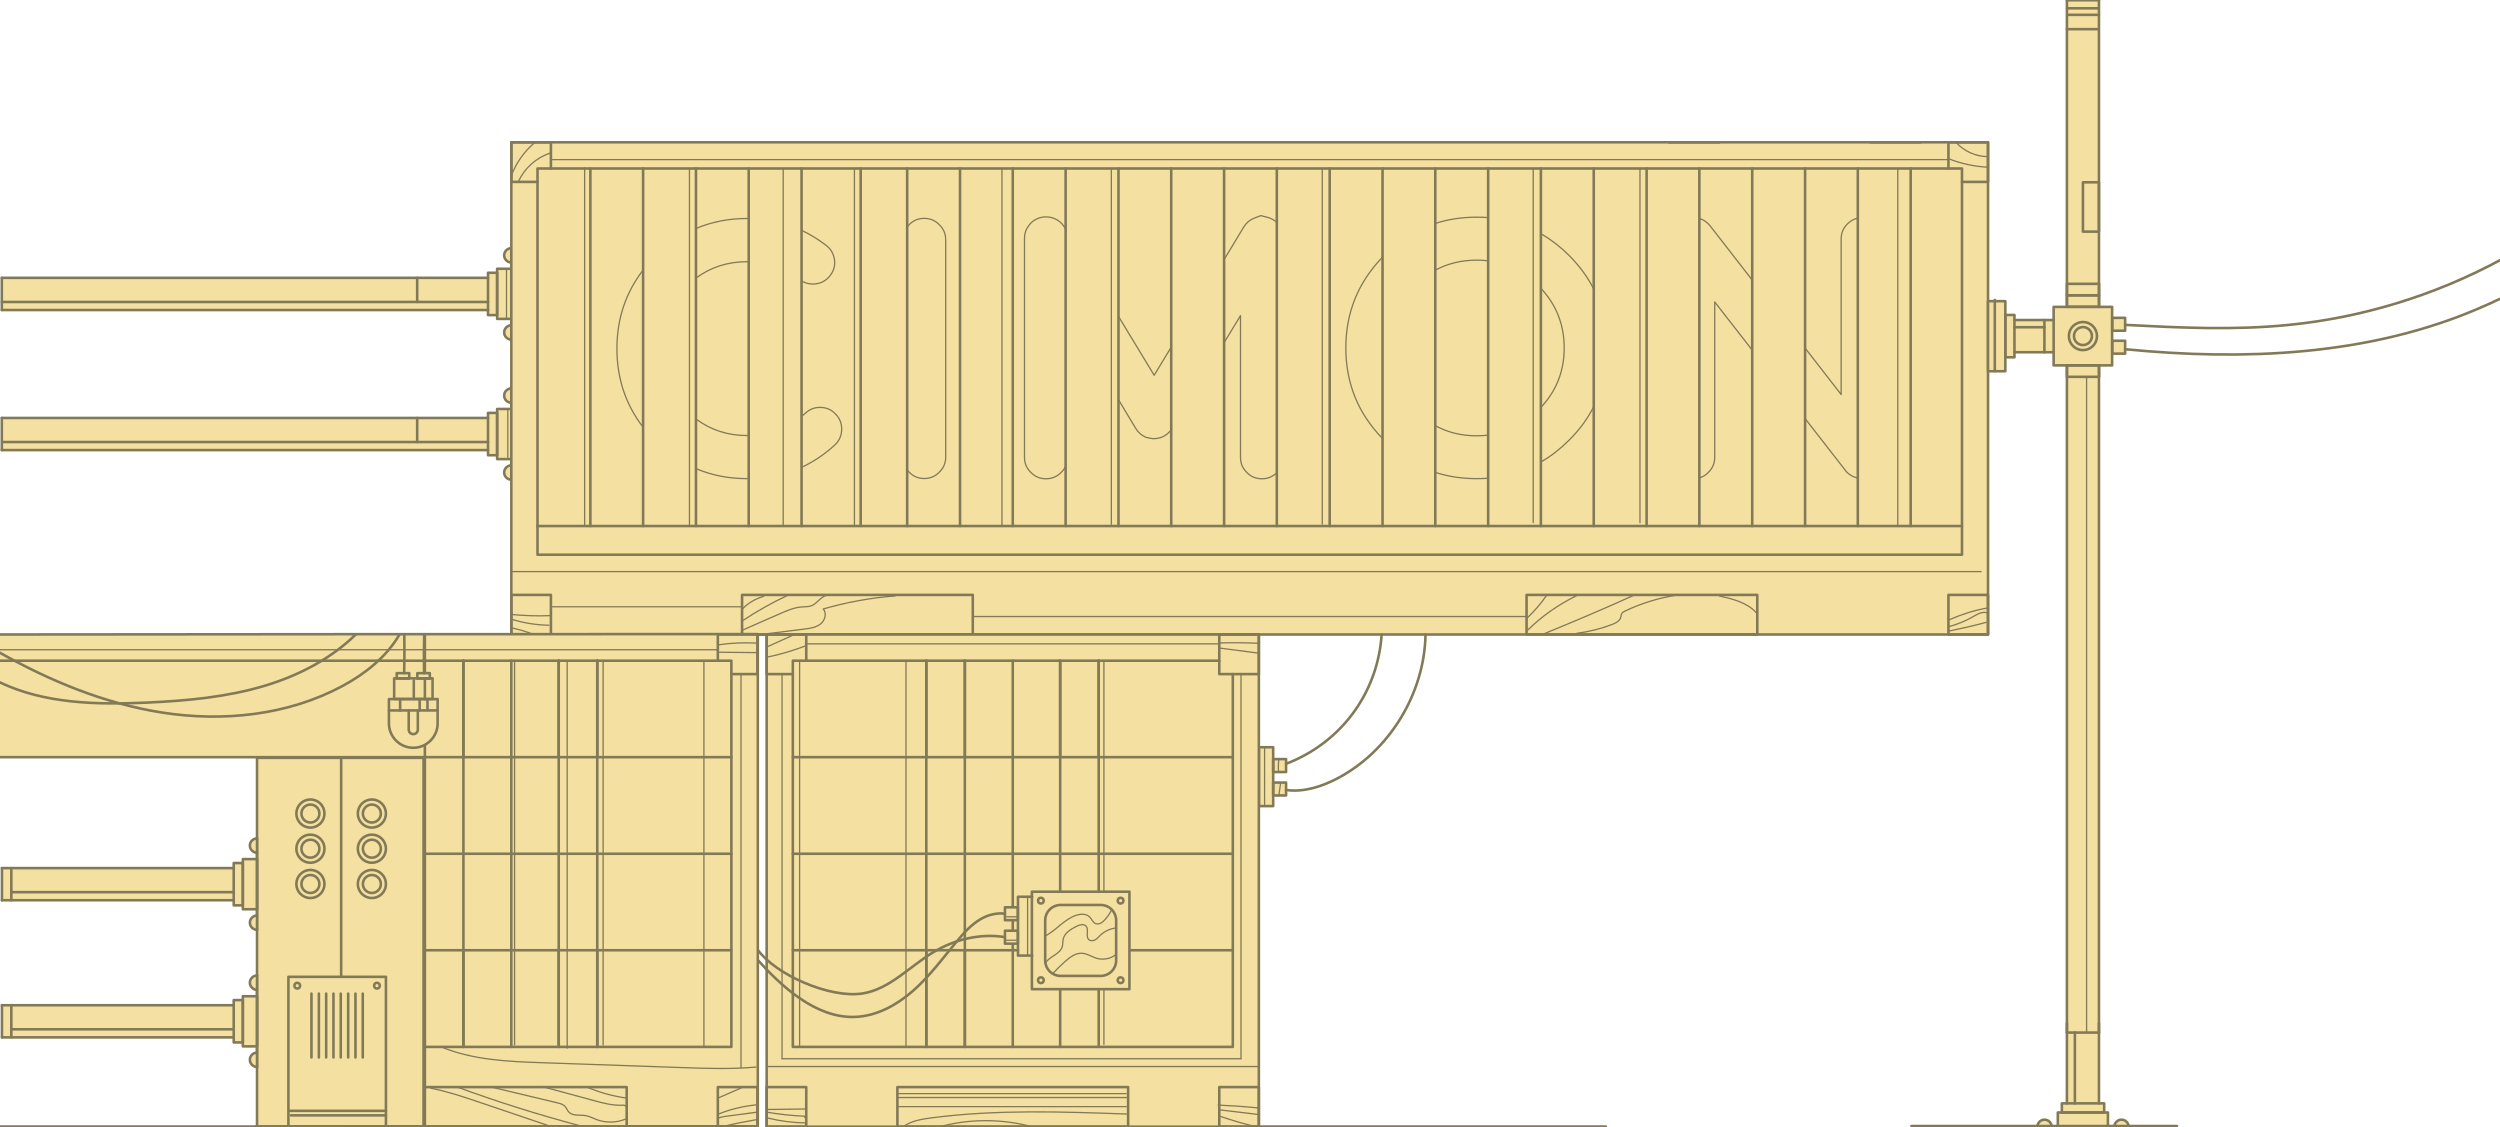 <?xml version="1.0" encoding="utf-8"?>
<!-- Generator: Adobe Illustrator 19.0.0, SVG Export Plug-In . SVG Version: 6.00 Build 0)  -->
<svg version="1.1" id="Слой_1" xmlns="http://www.w3.org/2000/svg" xmlns:xlink="http://www.w3.org/1999/xlink" x="0px" y="0px"
	 viewBox="0 1030 1920 865.8" style="enable-background:new 0 1030 1920 865.8;" xml:space="preserve">
<style type="text/css">
	.st0{fill:#F4E1A1;}
	.st1{fill:none;stroke:#827957;stroke-width:2;stroke-linecap:round;stroke-linejoin:round;stroke-miterlimit:10;}
	.st2{fill:none;stroke:#827957;stroke-linecap:round;stroke-linejoin:round;stroke-miterlimit:10;}
	.st3{fill:none;stroke:#827957;stroke-width:2.007;stroke-linecap:round;stroke-linejoin:round;stroke-miterlimit:10;}
	.st4{display:none;fill:none;stroke:#827957;stroke-width:2;stroke-linecap:round;stroke-linejoin:round;stroke-miterlimit:10;}
	.st5{fill:none;stroke:#817957;stroke-width:2;stroke-linecap:round;stroke-linejoin:round;stroke-miterlimit:10;}
</style>
<g id="conveer_x5F_elements">
	<g id="_x30_2">
		<g>
			<g>
				<g>
					<polygon class="st0" points="381.8,1239.5 374.8,1239.5 374.8,1243.4 1.4,1243.4 1.4,1268.1 374.8,1268.1 374.8,1272 
						381.8,1272 381.8,1275 392.7,1275 392.7,1236.4 381.8,1236.4 					"/>
					<path class="st0" d="M387.3,1226.2c0,3,2.5,5.5,5.5,5.5v-10.9C389.7,1220.7,387.3,1223.1,387.3,1226.2z"/>
					<path class="st0" d="M387.3,1285.3c0,3,2.5,5.5,5.5,5.5v-10.9C389.7,1279.8,387.3,1282.3,387.3,1285.3z"/>
				</g>
				<g>
					<rect x="381.8" y="1236.4" class="st1" width="10.9" height="38.5"/>
					<path class="st1" d="M392.7,1231.6c-3,0-5.5-2.5-5.5-5.5s2.5-5.5,5.5-5.5"/>
					<path class="st1" d="M392.7,1290.8c-3,0-5.5-2.5-5.5-5.5s2.5-5.5,5.5-5.5"/>
				</g>
				<g>
					<g>
						<line class="st1" x1="320.4" y1="1243.4" x2="320.4" y2="1261.9"/>
					</g>
					<rect x="374.8" y="1239.5" class="st1" width="7" height="32.5"/>
					<line class="st1" x1="1.4" y1="1243.4" x2="374.8" y2="1243.4"/>
					<line class="st1" x1="1.4" y1="1268.1" x2="374.8" y2="1268.1"/>
					<line class="st1" x1="1.4" y1="1243.4" x2="1.4" y2="1268.1"/>
				</g>
				<line class="st2" x1="389" y1="1236.9" x2="389" y2="1275"/>
				<line class="st1" x1="374.8" y1="1261.9" x2="1.4" y2="1261.9"/>
				<line class="st1" x1="392.7" y1="1220.7" x2="392.7" y2="1290.8"/>
			</g>
			<g>
				<g>
					<polygon class="st0" points="381.8,1347.1 374.8,1347.1 374.8,1351 1.4,1351 1.4,1375.7 374.8,1375.7 374.8,1379.6 
						381.8,1379.6 381.8,1382.6 392.7,1382.6 392.7,1344.1 381.8,1344.1 					"/>
					<path class="st0" d="M387.3,1333.8c0,3,2.5,5.5,5.5,5.5v-10.9C389.7,1328.3,387.3,1330.8,387.3,1333.8z"/>
					<path class="st0" d="M387.3,1392.9c0,3,2.5,5.5,5.5,5.5v-10.9C389.7,1387.4,387.3,1389.9,387.3,1392.9z"/>
				</g>
				<g>
					<rect x="381.8" y="1344.1" class="st1" width="10.9" height="38.5"/>
					<path class="st1" d="M392.7,1339.3c-3,0-5.5-2.5-5.5-5.5s2.5-5.5,5.5-5.5"/>
					<path class="st1" d="M392.7,1398.4c-3,0-5.5-2.5-5.5-5.5s2.5-5.5,5.5-5.5"/>
				</g>
				<g>
					<g>
						<line class="st1" x1="320.4" y1="1351" x2="320.4" y2="1369.5"/>
					</g>
					<rect x="374.8" y="1347.1" class="st1" width="7" height="32.5"/>
					<line class="st1" x1="1.4" y1="1351" x2="374.8" y2="1351"/>
					<line class="st1" x1="1.4" y1="1375.7" x2="374.8" y2="1375.7"/>
					<line class="st1" x1="1.4" y1="1351" x2="1.4" y2="1375.7"/>
				</g>
				<line class="st2" x1="390" y1="1344.4" x2="390" y2="1381.5"/>
				<line class="st1" x1="374.8" y1="1369.5" x2="1.9" y2="1369.5"/>
				<line class="st1" x1="392.7" y1="1328.3" x2="392.7" y2="1398.4"/>
			</g>
		</g>
		<g>
			<rect x="392.7" y="1139.3" class="st0" width="1134.1" height="378"/>
			<g>
				<g>
					<rect x="392.7" y="1139.3" class="st1" width="1134.1" height="378"/>
					<rect x="412.8" y="1159.4" class="st1" width="1094" height="296.6"/>
					<rect x="1172.4" y="1486.9" class="st1" width="177.2" height="30.4"/>
					<rect x="569.9" y="1486.9" class="st1" width="177.2" height="30.4"/>
					<g>
						<g>
							<line class="st1" x1="453.4" y1="1159.4" x2="453.4" y2="1434"/>
							<line class="st1" x1="493.9" y1="1159.4" x2="493.9" y2="1434"/>
							<line class="st1" x1="534.5" y1="1159.4" x2="534.5" y2="1434"/>
							<line class="st1" x1="575" y1="1159.4" x2="575" y2="1434"/>
							<line class="st1" x1="615.6" y1="1159.4" x2="615.6" y2="1434"/>
							<line class="st2" x1="656.2" y1="1159.4" x2="656.2" y2="1434"/>
							<line class="st1" x1="696.7" y1="1159.4" x2="696.7" y2="1434"/>
							<line class="st1" x1="737.3" y1="1159.4" x2="737.3" y2="1434"/>
							<line class="st1" x1="777.8" y1="1159.4" x2="777.8" y2="1434"/>
							<line class="st1" x1="818.4" y1="1159.4" x2="818.4" y2="1434"/>
							<line class="st1" x1="859" y1="1159.4" x2="859" y2="1434"/>
							<line class="st1" x1="899.5" y1="1159.4" x2="899.5" y2="1434"/>
							<line class="st1" x1="940.1" y1="1159.4" x2="940.1" y2="1434"/>
							<line class="st1" x1="980.6" y1="1159.4" x2="980.6" y2="1434"/>
							<line class="st1" x1="1021.2" y1="1159.4" x2="1021.2" y2="1434"/>
							<line class="st1" x1="1061.8" y1="1159.4" x2="1061.8" y2="1434"/>
							<line class="st1" x1="1102.3" y1="1159.4" x2="1102.3" y2="1434"/>
							<line class="st1" x1="1142.9" y1="1159.4" x2="1142.9" y2="1434"/>
							<line class="st1" x1="1183.4" y1="1159.4" x2="1183.4" y2="1434"/>
							<line class="st1" x1="1224" y1="1159.4" x2="1224" y2="1434"/>
							<line class="st1" x1="1264.6" y1="1159.4" x2="1264.6" y2="1434"/>
							<line class="st1" x1="1305.1" y1="1159.4" x2="1305.1" y2="1434"/>
							<line class="st1" x1="1345.7" y1="1159.4" x2="1345.7" y2="1434"/>
							<line class="st1" x1="1386.3" y1="1159.4" x2="1386.3" y2="1434"/>
							<line class="st1" x1="1426.8" y1="1159.4" x2="1426.8" y2="1434"/>
							<line class="st1" x1="1467.4" y1="1159.4" x2="1467.4" y2="1434"/>
						</g>
						<g>
							<path class="st2" d="M534.5,1205.5c12-5.1,25.1-7.7,39.1-7.7c0.5,0,0.9,0,1.4,0 M615.6,1206.9c6.6,3.1,12.9,7,19,11.6
								c3.5,2.8,5.6,6.4,6.3,10.9c0.6,4.6-0.6,8.7-3.4,12.3c-2.8,3.6-6.4,5.7-10.9,6.3c-4,0.5-7.7-0.3-11-2.3 M575,1231
								c-0.5,0-0.9,0-1.4,0c-14.8,0-27.8,4.2-39.1,12.6 M534.5,1351.8c11.3,8.4,24.4,12.7,39.1,12.7c0.5,0,0.9,0,1.4,0
								 M615.6,1349.8c1-0.8,2-1.7,3.1-2.6c3.4-3.1,7.3-4.5,11.9-4.3c4.6,0.2,8.4,2,11.5,5.5c3.1,3.4,4.5,7.3,4.3,11.9
								c-0.2,4.6-2,8.4-5.3,11.5c-7.9,7.2-16.4,12.9-25.4,17.1 M575,1397.6c-0.5,0-0.9,0-1.4,0c-14.1,0-27.1-2.6-39.1-7.7
								 M493.9,1358.1c-13.4-17.4-20.1-37.5-20.1-60.3c0-22.9,6.7-43,20.1-60.4"/>
							<path class="st2" d="M696.7,1204.3c0.5-0.6,1-1.1,1.5-1.7c3.2-3.3,7-4.9,11.6-4.9s8.4,1.6,11.6,4.9c3.3,3.2,4.9,7,4.9,11.6
								V1381c0,4.6-1.6,8.4-4.9,11.6c-3.2,3.3-7,4.9-11.6,4.9s-8.4-1.6-11.6-4.9c-0.5-0.5-1-1.1-1.5-1.7"/>
							<path class="st2" d="M859,1273l27.4,45.2l13.2-21.8 M940.1,1229.4l15-24.9c1.9-3.2,4.5-5.5,8-6.9c3.4-1.3,5.2-2,5.2-2
								s1.8,0.5,5.5,1.4c2.7,0.8,5,2.1,6.9,4 M980.6,1393.1c-3.2,3-7,4.6-11.4,4.6c-4.6,0-8.5-1.6-11.7-4.9c-3.2-3.2-4.8-7-4.8-11.6
								v-108.8l-12.7,20.9 M899.5,1360.1l-0.3,0.5c-0.4,0.4-0.6,0.6-0.7,0.7c-0.1,0.1-0.3,0.3-0.6,0.6s-0.5,0.5-0.6,0.6
								c-0.2,0.2-0.5,0.4-0.8,0.7l-0.4,0.4c-0.3,0.2-0.6,0.4-1,0.6c0,0.1,0,0.1-0.1,0.1l-0.1,0.1h-0.1c-0.2,0.2-0.5,0.4-1,0.6
								c-0.4,0.2-0.5,0.3-0.4,0.3c-0.1,0-0.4,0.1-0.8,0.3c-2.1,0.9-4.4,1.3-6.7,1.3h-0.3c0.2,0,0,0-0.6-0.1
								c-1.2-0.1-2.4-0.3-3.6-0.7c-0.5-0.1-0.7-0.1-0.6-0.1c0.2,0.1,0,0-0.6-0.1c-0.5-0.2-0.8-0.3-1-0.4c0.1,0,0-0.1-0.3-0.3
								c-0.5-0.2-0.8-0.4-1.1-0.6h-0.1l-0.1-0.1l-0.1-0.1c-0.4-0.2-0.7-0.4-1-0.7c0,0.1-0.1,0-0.4-0.3c-0.4-0.3-0.7-0.5-0.8-0.7
								c-0.1-0.1-0.3-0.3-0.6-0.6s-0.5-0.5-0.6-0.6c-0.1-0.2-0.3-0.4-0.7-0.7c-0.2-0.3-0.3-0.5-0.3-0.6c-0.2-0.2-0.4-0.5-0.7-1
								l-0.1-0.1c0-0.1,0-0.1-0.1-0.1v-0.1c0-0.1,0-0.1-0.1-0.1L859,1337 M818.4,1388.1c-0.8,1.7-1.9,3.3-3.4,4.7
								c-3.3,3.3-7.2,4.9-11.7,4.9s-8.4-1.6-11.6-4.9c-3.3-3.2-4.9-7-4.9-11.6V1213c0-3.7,1.1-7,3.4-9.9c2.2-3,5.2-5,8.8-6
								c3.5-0.9,7-0.7,10.5,0.6c3.5,1.4,6.2,3.7,8.1,6.9l0.9,1.5"/>
							<path class="st2" d="M1102.3,1201.6c9.9-3.2,20.4-4.8,31.7-4.8c3,0,6,0.1,8.9,0.3 M1183.4,1209.5c7.7,4.4,14.9,10,21.6,16.6
								c7.9,8,14.3,16.6,19,25.9 M1224,1342.3c-4.7,9.3-11,17.9-19,25.8c-6.7,6.7-13.9,12.3-21.6,16.7 M1142.9,1397.3
								c-2.9,0.2-5.9,0.3-8.9,0.3c-11.2,0-21.8-1.6-31.7-4.8 M1061.8,1366.8c-18.8-19.3-28.2-42.5-28.2-69.6s9.4-50.3,28.2-69.7
								 M1102.3,1356.9c9.5,5.2,20,7.8,31.7,7.8c3,0,6-0.2,8.9-0.5 M1183.4,1342.9c12-12.8,17.9-28,17.9-45.7s-6-33-17.9-45.8
								 M1142.9,1230.3c-2.9-0.4-5.9-0.5-8.9-0.5c-11.6,0-22.2,2.6-31.7,7.7"/>
							<path class="st2" d="M1305.1,1197.8L1305.1,1197.8c3.4,1,6.1,2.9,8.3,5.7l32.3,41.6 M1386.3,1297.3l27.7,35.7v-119.4
								c0-4.6,1.6-8.4,4.8-11.6c2.4-2.4,5.1-3.9,8.1-4.5 M1427,1397.3c-0.1,0-0.2-0.1-0.6-0.2c-0.5-0.1-0.8-0.2-1.1-0.3
								c-0.1,0-0.3-0.1-0.6-0.3c-0.5-0.1-0.8-0.2-1.1-0.4c-0.2,0-0.4-0.1-0.6-0.3c-0.4-0.2-0.7-0.3-1-0.4c-0.3-0.2-0.5-0.3-0.6-0.4
								c-0.3-0.2-0.6-0.4-1-0.7c-0.3-0.2-0.5-0.3-0.6-0.4c-0.5-0.4-0.9-0.7-1.3-1.1l-0.1-0.1v-0.1c-0.4-0.4-0.6-0.6-0.6-0.6
								s-0.1-0.2-0.4-0.6h-0.1v-0.1l-31.2-40.1 M1345.7,1298.9l-28.8-37v119.3c0,4.6-1.6,8.4-4.9,11.6c-2,2.1-4.3,3.5-6.9,4.2"/>
						</g>
					</g>
				</g>
				<line class="st1" x1="412.8" y1="1434" x2="1506.8" y2="1434"/>
				<polyline class="st1" points="412.8,1169.7 392.7,1169.7 392.7,1139.3 423.1,1139.3 423.1,1159.4 				"/>
				<polyline class="st1" points="1496.4,1159.4 1496.4,1139.3 1526.8,1139.3 1526.8,1169.7 1506.8,1169.7 				"/>
				<rect x="392.7" y="1486.9" class="st1" width="30.4" height="30.4"/>
				<rect x="1496.4" y="1486.9" class="st1" width="30.4" height="30.4"/>
			</g>
			<line class="st2" x1="449" y1="1158.9" x2="449" y2="1433.4"/>
			<line class="st2" x1="529.5" y1="1159.4" x2="529.5" y2="1433.9"/>
			<line class="st1" x1="661" y1="1159.4" x2="661" y2="1433.9"/>
			<line class="st2" x1="601.5" y1="1159.4" x2="601.5" y2="1433.5"/>
			<line class="st2" x1="769.5" y1="1160.4" x2="769.5" y2="1433.4"/>
			<line class="st2" x1="853.5" y1="1160.4" x2="853.5" y2="1432.6"/>
			<line class="st2" x1="1015.5" y1="1159.4" x2="1015.5" y2="1432.5"/>
			<line class="st2" x1="1177.5" y1="1159.4" x2="1177.5" y2="1431.4"/>
			<line class="st2" x1="1259.5" y1="1159.4" x2="1259.5" y2="1431.4"/>
			<line class="st2" x1="1457.5" y1="1159.4" x2="1457.5" y2="1433.4"/>
			<path class="st2" d="M392.9,1164.4c3.7-9.5,9.7-18,17.4-24.6"/>
			<path class="st2" d="M398.1,1169.5c4.6-10.2,13.6-18.3,24.3-21.9"/>
			<path class="st2" d="M392.9,1512.2c5.6,1.2,11.1,2.8,16.5,4.9"/>
			<path class="st2" d="M393.5,1505.8c9.1,2.7,18.5,4.2,28,4.4"/>
			<path class="st2" d="M393.5,1500.9c-0.6-0.2-1.2,0.5-0.9,1c10.1,1,20.3,1.3,30.4,0.9"/>
			<path class="st2" d="M1497,1514.6c9.5-1.9,19-4.1,28.3-6.6"/>
			<path class="st2" d="M1496.6,1511.3c6.5-1.7,12.8-4.3,18.7-7.7c3.3-1.9,7.2-4.2,10.8-2.9"/>
			<path class="st2" d="M1497,1506c9.2-4.1,18.9-7.2,28.9-9"/>
			<path class="st2" d="M1173.4,1513.8c10.9-10.7,23.5-19.5,37.2-26.2"/>
			<path class="st2" d="M1172.8,1504.7c5.5-5.2,10.5-11,14.8-17.2"/>
			<path class="st2" d="M1184.9,1517.1c23.5-9.6,46.9-19.5,70-30"/>
			<path class="st2" d="M1210.9,1516.4c9.2-1.2,18.2-3.4,26.9-6.7c2.9-1.1,6.2-2.7,7-5.7c0.2-0.9,0.2-1.9,0.7-2.7
				c0.5-1,1.7-1.6,2.7-2.1c12.6-6,26.1-10.1,39.8-12.2"/>
			<path class="st2" d="M1320.5,1487.7c10.2,2.3,21.1,5,28.2,12.7c0.5,0.5,0.9,1.3,0.5,1.9"/>
			<path class="st2" d="M570.4,1497.4c4.4-4.4,10-7.7,16.1-9.4"/>
			<path class="st2" d="M570.3,1506.7c10.8-7.2,22.2-13.6,34-19.2"/>
			<path class="st2" d="M569.6,1514.2c9.7-4.3,19.4-8.5,29.2-12.8c5.5-2.4,11.2-4.9,17.2-5.3c2.4-0.2,4.8,0,7-0.8
				c4.6-1.7,7.2-7,11.9-8.1"/>
			<path class="st2" d="M580,1517.8c12.6-1.6,25.3-3.2,37.9-4.7c4.3-0.5,8.9-1.2,12.3-3.9s5-8.3,2-11.5c18-5.2,36.5-8.6,55.2-10"/>
			<line class="st2" x1="423.6" y1="1152.6" x2="1496" y2="1152.6"/>
			<path class="st2" d="M393.6,1469c1,0,2,0,3,0h1124.9"/>
			<line class="st2" x1="747.6" y1="1503.5" x2="1172.1" y2="1503.5"/>
			<line class="st2" x1="423.1" y1="1496" x2="569.9" y2="1496"/>
			<path class="st2" d="M1497,1152.1c9.4,3.6,19.4,5.8,29.4,6.3"/>
			<path class="st2" d="M1502.3,1139.4c6.1,6.8,15.1,10.8,24.2,10.9"/>
		</g>
		<g>
			<path class="st0" d="M1629.3,1889.6c-3.1,0-5.6,2.4-5.7,5.5h-4.3v-10.7c0-0.1-0.1-0.3-0.3-0.3h-2.8v-6.8c0-0.1-0.1-0.3-0.3-0.3
				h-3.7v-54v-7.2v-496.4v-8.6h9.9c0.1,0,0.3-0.1,0.3-0.3v-8.7h9.7c0.1,0,0.3-0.1,0.3-0.3v-9.9c0-0.1-0.1-0.3-0.3-0.3h-9.7v-7.2h9.7
				c0.1,0,0.3-0.1,0.3-0.3v-9.9c0-0.1-0.1-0.3-0.3-0.3h-9.7v-8.1c0-0.1-0.1-0.3-0.3-0.3h-9.9v-8.6v-8.8v-40.2V1170v-139.7
				c0-0.1-0.1-0.3-0.3-0.3h-24.7c-0.1,0-0.3,0.1-0.3,0.3V1248v8.8v8.6h-9.9c-0.1,0-0.3,0.1-0.3,0.3v9.9h-29.6v-3.7
				c0-0.1-0.1-0.3-0.3-0.3h-6.8v-10.4c0-0.1-0.1-0.3-0.3-0.3h-7.8v-0.6c0-0.1-0.1-0.3-0.3-0.3s-0.3,0.1-0.3,0.3v0.6h-4.9
				c-0.1,0-0.3,0.1-0.3,0.3v53.8c0,0.1,0.1,0.3,0.3,0.3h13.3c0.1,0,0.3-0.1,0.3-0.3v-10.4h6.8c0.1,0,0.3-0.1,0.3-0.3v-3.6h29.6v9.9
				c0,0.1,0.1,0.3,0.3,0.3h9.9v8.6v496.4v7.2v54.1h-3.6c-0.1,0-0.3,0.1-0.3,0.3v6.8h-2.8c-0.1,0-0.3,0.1-0.3,0.3v10.7h-4.3
				c-0.1-3-2.6-5.5-5.7-5.5c-3.2,0-5.7,2.6-5.7,5.7c0,0.1,0.1,0.3,0.3,0.3h15.8h38.5h15.8c0.1,0,0.3-0.1,0.3-0.3
				C1635,1892.2,1632.4,1889.6,1629.3,1889.6z"/>
			<g>
				<rect x="1526.8" y="1261.3" class="st1" width="13.3" height="53.8"/>
				<line class="st1" x1="1587.4" y1="1265.7" x2="1587.4" y2="1030.2"/>
				<line class="st1" x1="1612" y1="1030.2" x2="1612" y2="1265.7"/>
				<g>
					<line class="st1" x1="1587.4" y1="1823" x2="1587.4" y2="1310.6"/>
					<line class="st1" x1="1612" y1="1310.6" x2="1612" y2="1823"/>
				</g>
				<g>
					<rect x="1577.2" y="1265.7" class="st1" width="44.9" height="44.9"/>
					<g>
						<circle class="st1" cx="1599.7" cy="1288.1" r="10.8"/>
						<circle class="st1" cx="1599.7" cy="1288.1" r="6.9"/>
					</g>
				</g>
				<rect x="1587.4" y="1256.8" class="st1" width="24.7" height="8.8"/>
				<rect x="1587.4" y="1248" class="st1" width="24.7" height="8.8"/>
				<rect x="1587.4" y="1310.6" class="st1" width="24.7" height="8.8"/>
				<g>
					<g>
						<line class="st1" x1="1570.1" y1="1300.5" x2="1570.1" y2="1275.8"/>
					</g>
					<rect x="1540.1" y="1271.9" class="st1" width="7" height="32.5"/>
					<line class="st1" x1="1577.2" y1="1300.5" x2="1547.1" y2="1300.5"/>
					<line class="st1" x1="1577.2" y1="1275.8" x2="1547.1" y2="1275.8"/>
				</g>
				<rect x="1599.7" y="1170" class="st1" width="12.3" height="37.9"/>
				<line class="st1" x1="1547.1" y1="1281.3" x2="1570.1" y2="1281.3"/>
				<rect x="1622.2" y="1274.1" class="st1" width="9.9" height="9.9"/>
				<rect x="1622.2" y="1291.7" class="st1" width="9.9" height="9.9"/>
				<path class="st1" d="M1632.1,1279.5c41.7,2.2,83.5,4.2,125,0.1c57.1-5.6,113-22.8,163.5-50.1"/>
				<path class="st1" d="M1632.1,1298.2c91.5,9,186.3,5,270.8-31c5.7-2.4,11.3-5,16.9-7.6"/>
				<g>
					<g>
						<rect x="1580.4" y="1884.4" class="st1" width="38.5" height="10.9"/>
						<path class="st1" d="M1623.8,1895.4c0-3,2.5-5.5,5.5-5.5s5.5,2.5,5.5,5.5"/>
						<path class="st1" d="M1564.7,1895.4c0-3,2.5-5.5,5.5-5.5s5.5,2.5,5.5,5.5"/>
					</g>
					<g>
						<g>
							<line class="st1" x1="1612" y1="1823" x2="1587.4" y2="1823"/>
						</g>
						<rect x="1583.5" y="1877.4" class="st1" width="32.5" height="7"/>
						<line class="st1" x1="1612" y1="1815.9" x2="1612" y2="1877.4"/>
						<line class="st1" x1="1587.4" y1="1815.9" x2="1587.4" y2="1877.4"/>
					</g>
					<line class="st1" x1="1593.5" y1="1877.4" x2="1593.5" y2="1823"/>
				</g>
				<line class="st1" x1="1587.5" y1="1036.4" x2="1611.3" y2="1036.4"/>
				<line class="st1" x1="1587.5" y1="1041.4" x2="1612" y2="1041.4"/>
				<line class="st1" x1="1587.4" y1="1052.4" x2="1611.1" y2="1052.4"/>
				<line class="st1" x1="1532" y1="1260.4" x2="1532" y2="1314.9"/>
			</g>
			<line class="st2" x1="1602.5" y1="1319.1" x2="1602.5" y2="1823"/>
			<line class="st1" x1="1564.7" y1="1895.4" x2="1634.7" y2="1895.4"/>
			<line class="st1" x1="1587.4" y1="1030.2" x2="1612" y2="1030.2"/>
		</g>
	</g>
	<g id="_x30_5">
		<g>
			<g>
				<rect x="197.4" y="1612" class="st0" width="127.9" height="283.3"/>
				<rect x="197.4" y="1612" class="st1" width="127.9" height="283.3"/>
				<g>
					<g>
						<circle class="st1" cx="285.6" cy="1708.9" r="10.8"/>
						<circle class="st1" cx="285.6" cy="1708.9" r="6.9"/>
					</g>
					<g>
						<circle class="st1" cx="285.6" cy="1654.8" r="10.8"/>
						<circle class="st1" cx="285.6" cy="1654.8" r="6.9"/>
					</g>
					<g>
						<circle class="st1" cx="285.6" cy="1681.8" r="10.8"/>
						<circle class="st1" cx="285.6" cy="1681.8" r="6.9"/>
					</g>
				</g>
				<g>
					<g>
						<circle class="st1" cx="238.4" cy="1708.9" r="10.8"/>
						<circle class="st1" cx="238.4" cy="1708.9" r="6.9"/>
					</g>
					<g>
						<circle class="st1" cx="238.4" cy="1654.8" r="10.8"/>
						<circle class="st1" cx="238.4" cy="1654.8" r="6.9"/>
					</g>
					<g>
						<circle class="st1" cx="238.4" cy="1681.8" r="10.8"/>
						<circle class="st1" cx="238.4" cy="1681.8" r="6.9"/>
					</g>
				</g>
				<g>
					<rect x="221.5" y="1780.2" class="st1" width="74.9" height="115.2"/>
					<g>
						<line class="st1" x1="278.6" y1="1793.1" x2="278.6" y2="1842.1"/>
						<line class="st1" x1="273" y1="1793.1" x2="273" y2="1842.1"/>
						<line class="st1" x1="267.4" y1="1793.1" x2="267.4" y2="1842.1"/>
						<line class="st1" x1="261.7" y1="1793.1" x2="261.7" y2="1842.1"/>
						<line class="st1" x1="256.1" y1="1793.1" x2="256.1" y2="1842.1"/>
						<line class="st1" x1="250.5" y1="1793.1" x2="250.5" y2="1842.1"/>
						<line class="st1" x1="244.9" y1="1793.1" x2="244.9" y2="1842.1"/>
						<line class="st1" x1="239.2" y1="1793.1" x2="239.2" y2="1842.1"/>
					</g>
					<circle class="st1" cx="289.5" cy="1787" r="2.2"/>
					<circle class="st1" cx="228.3" cy="1787" r="2.2"/>
				</g>
				<line class="st1" x1="262" y1="1612" x2="262" y2="1780.2"/>
				<line class="st1" x1="296.4" y1="1886.6" x2="223.4" y2="1886.6"/>
				<line class="st1" x1="296.4" y1="1883.1" x2="221.9" y2="1883.1"/>
			</g>
		</g>
		<g>
			<g>
				<polygon class="st0" points="186.5,1692.8 179.5,1692.8 179.5,1696.7 1.5,1696.7 1.5,1721.4 179.5,1721.4 179.5,1725.3 
					186.5,1725.3 186.5,1728.3 197.4,1728.3 197.4,1689.8 186.5,1689.8 				"/>
				<path class="st0" d="M192,1679.5c0,3,2.5,5.5,5.5,5.5v-11C194.4,1674,192,1676.5,192,1679.5z"/>
				<path class="st0" d="M192,1738.6c0,3,2.5,5.5,5.5,5.5v-10.9C194.4,1733.1,192,1735.6,192,1738.6z"/>
			</g>
			<g>
				<rect x="186.5" y="1689.8" class="st1" width="10.9" height="38.5"/>
				<path class="st1" d="M197.4,1684.9c-3,0-5.5-2.5-5.5-5.5s2.5-5.5,5.5-5.5"/>
				<path class="st1" d="M197.4,1744.1c-3,0-5.5-2.5-5.5-5.5s2.5-5.5,5.5-5.5"/>
			</g>
			<g>
				<g>
					<line class="st1" x1="8.7" y1="1696.7" x2="8.7" y2="1721.4"/>
				</g>
				<rect x="179.5" y="1692.8" class="st1" width="7" height="32.5"/>
				<line class="st1" x1="1.5" y1="1696.7" x2="179.5" y2="1696.7"/>
				<line class="st1" x1="1.5" y1="1721.4" x2="179.5" y2="1721.4"/>
				<line class="st1" x1="1.5" y1="1696.7" x2="1.5" y2="1721.4"/>
			</g>
			<line class="st1" x1="179.5" y1="1715.2" x2="8.7" y2="1715.2"/>
			<line class="st1" x1="197.4" y1="1674" x2="197.4" y2="1744.1"/>
		</g>
		<g>
			<g>
				<polygon class="st0" points="186.5,1798.1 179.5,1798.1 179.5,1802 1.5,1802 1.5,1826.7 179.5,1826.7 179.5,1830.6 
					186.5,1830.6 186.5,1833.6 197.4,1833.6 197.4,1795.1 186.5,1795.1 				"/>
				<path class="st0" d="M192,1784.8c0,3,2.5,5.5,5.5,5.5v-10.9C194.4,1779.3,192,1781.8,192,1784.8z"/>
				<path class="st0" d="M192,1843.9c0,3,2.5,5.5,5.5,5.5v-10.9C194.4,1838.4,192,1840.9,192,1843.9z"/>
			</g>
			<g>
				<rect x="186.5" y="1795.1" class="st1" width="10.9" height="38.5"/>
				<path class="st1" d="M197.4,1790.2c-3,0-5.5-2.5-5.5-5.5s2.5-5.5,5.5-5.5"/>
				<path class="st1" d="M197.4,1849.4c-3,0-5.5-2.5-5.5-5.5s2.5-5.5,5.5-5.5"/>
			</g>
			<g>
				<g>
					<line class="st1" x1="8.7" y1="1802" x2="8.7" y2="1826.7"/>
				</g>
				<rect x="179.5" y="1798.1" class="st1" width="7" height="32.5"/>
				<line class="st1" x1="1.5" y1="1802" x2="179.5" y2="1802"/>
				<line class="st1" x1="1.5" y1="1826.7" x2="179.5" y2="1826.7"/>
				<line class="st1" x1="1.5" y1="1802" x2="1.5" y2="1826.7"/>
			</g>
			<line class="st1" x1="179.5" y1="1820.5" x2="8.7" y2="1820.5"/>
			<line class="st1" x1="197.4" y1="1779.3" x2="197.4" y2="1849.4"/>
		</g>
	</g>
	<g id="_x31_3">
		<g>
			<g>
				<g>
					<rect x="966.9" y="1603.9" class="st0" width="10.9" height="45.2"/>
					<path class="st0" d="M977.8,1613v9.9h4.1c0,0.1,0,0.1,0,0.2v-0.2h5.9v-9.9H977.8z"/>
					<path class="st0" d="M982.9,1631h-5.1v9.9h4.3v0.2c0-0.1,0-0.1,0-0.2h5.6v-9.9h-4.6C983.1,1631,983,1631,982.9,1631z"/>
				</g>
				<g>
					<g>
						<polyline class="st1" points="966.9,1649.1 977.8,1649.1 977.8,1603.9 966.9,1603.9 						"/>
						<rect x="977.8" y="1613" class="st1" width="9.9" height="9.9"/>
						<rect x="977.8" y="1631" class="st1" width="9.9" height="9.9"/>
					</g>
				</g>
				<path class="st1" d="M987.7,1616.6c21.4-8.1,40.3-22.7,53.3-41.5c11.8-16.9,18.8-37.2,20.1-57.8"/>
				<path class="st1" d="M987.7,1636.7c13.1,1.9,26.9-2.4,38.9-8.6c40.4-21,67.4-65.4,68.2-110.8"/>
				<line class="st2" x1="971.2" y1="1604.4" x2="971.2" y2="1648.4"/>
				<path class="st2" d="M982.1,1613.7c-0.4,3.1-0.4,6.3-0.2,9.4"/>
				<path class="st2" d="M982.7,1631.5c-0.3-0.2,0.2-0.6,0.5-0.4s0.2,0.6,0.2,1c-0.4,3.1-0.9,6.1-1.3,9.2"/>
				<line class="st1" x1="966.9" y1="1603.9" x2="966.9" y2="1649.1"/>
			</g>
			<g>
				<path class="st0" d="M966.9,1864.9v-317.2v-30.4h-30.4H619.2h-30.4v30.4v317.2v30.4h30.4h70h32.4c-0.2,0.1-0.4,0.1-0.6,0.2
					l51.6-0.2h93.8h70h30.4L966.9,1864.9L966.9,1864.9z"/>
				<g>
					<path class="st1" d="M1659.7,1895.4"/>
					<path class="st1" d="M1467.4,1895.4"/>
					<path class="st1" d="M1230.6,1895.4"/>
					<path class="st1" d="M966.9,1895.4"/>
				</g>
				<path class="st2" d="M589.3,1526.7c6.8-3.1,13.6-6.1,20.4-9.2"/>
				<path class="st2" d="M588.9,1534.7c7.6-1.5,15.2-3.6,22.6-6.1c2.3-0.8,4.6-1.6,6.9-2.5"/>
				<path class="st2" d="M935.8,1523.8c10-0.3,20-0.2,30,0.2"/>
				<path class="st2" d="M936.5,1527.7c10,1.3,20,2.6,30,3.9"/>
				<line class="st2" x1="690" y1="1869.9" x2="864.8" y2="1869.9"/>
				<line class="st2" x1="689.5" y1="1872.9" x2="866.2" y2="1872.9"/>
				<line class="st2" x1="689.5" y1="1879.9" x2="865" y2="1879.9"/>
				<path class="st2" d="M694.1,1895c6.2-4.3,13.9-5.5,21.4-6.5c49.8-6.5,100.3-4.7,150.5-2.9"/>
				<path class="st2" d="M721,1895.5c23.3-6.4,48.2-6.4,71.5-0.2"/>
				<path class="st2" d="M936.4,1887.1c9.2,3.2,18.5,5.9,28,8.2"/>
				<path class="st2" d="M936,1882.3c10.3,1.2,20.7,2.5,31,3.7"/>
				<path class="st2" d="M935.5,1878.7c10,0.4,20.1,1.1,30.1,2.1c0.3,0,0.7,0.1,0.8,0.3s0,0.7-0.3,0.7"/>
				<path class="st2" d="M589.5,1888.6c9.6,2.4,19.6,3.7,29.5,3.8"/>
				<path class="st2" d="M589.1,1884.2c9.4,1.6,18.8,2.6,28.3,3c0.5,0,1.1,0.2,1.2,0.7c0.1,0.5-1,0.3-0.6,0"/>
				<path class="st2" d="M589,1882.1c9.8-0.1,19.7-0.3,29.5-0.4"/>
				<line class="st2" x1="589.8" y1="1849.1" x2="966.5" y2="1849.1"/>
				<line class="st2" x1="953.1" y1="1548.5" x2="953.1" y2="1843.1"/>
				<line class="st2" x1="600.6" y1="1547.7" x2="600.6" y2="1843.1"/>
				<line class="st2" x1="618.6" y1="1524.5" x2="936.6" y2="1524.5"/>
				<line class="st2" x1="614.1" y1="1537.4" x2="614.1" y2="1834"/>
				<line class="st2" x1="847.8" y1="1537.8" x2="847.8" y2="1714.8"/>
				<line class="st2" x1="847.8" y1="1789.7" x2="847.8" y2="1832.1"/>
				<path class="st2" d="M695.8,1538.4c0,2.7,0,5.3,0,8v287.3"/>
				<line class="st2" x1="600.6" y1="1843.1" x2="953.1" y2="1843.1"/>
				<line class="st1" x1="711.4" y1="1537.4" x2="711.4" y2="1834"/>
				<line class="st1" x1="741" y1="1537.4" x2="741" y2="1834"/>
				<line class="st1" x1="814.2" y1="1537.4" x2="814.2" y2="1714.8"/>
				<line class="st1" x1="843.8" y1="1537.4" x2="843.8" y2="1714.8"/>
				<rect x="588.8" y="1517.3" class="st1" width="378" height="378"/>
				<polyline class="st1" points="946.8,1547.7 946.8,1834 608.9,1834 608.9,1537.4 936.4,1537.4 				"/>
				<rect x="936.4" y="1517.3" class="st1" width="30.4" height="30.4"/>
				<polyline class="st1" points="608.9,1547.7 588.8,1547.7 588.8,1517.3 619.2,1517.3 619.2,1537.4 				"/>
				<rect x="936.4" y="1864.9" class="st1" width="30.4" height="30.4"/>
				<rect x="588.8" y="1864.9" class="st1" width="30.4" height="30.4"/>
				<rect x="689.2" y="1864.9" class="st1" width="177.2" height="30.4"/>
				<line class="st1" x1="946.8" y1="1685.7" x2="608.9" y2="1685.7"/>
				<line class="st1" x1="946.8" y1="1611.5" x2="608.9" y2="1611.5"/>
				<line class="st1" x1="777.8" y1="1537.4" x2="777.8" y2="1726.8"/>
				<line class="st1" x1="777.8" y1="1754.8" x2="777.8" y2="1834"/>
				<g>
					<path class="st1" d="M814.2,1789.7v44.3V1789.7z"/>
					<line class="st1" x1="946.8" y1="1759.8" x2="867.4" y2="1759.8"/>
					<path class="st1" d="M843.8,1789.7v44.3V1789.7z"/>
					<g>
						<line class="st1" x1="711.4" y1="1759.8" x2="711.4" y2="1834"/>
						<line class="st1" x1="741" y1="1759.8" x2="741" y2="1834"/>
					</g>
				</g>
				<g>
					<line class="st1" x1="814.2" y1="1537.4" x2="814.2" y2="1611.5"/>
					<line class="st1" x1="843.8" y1="1537.4" x2="843.8" y2="1611.5"/>
					<g>
						<line class="st1" x1="711.4" y1="1537.4" x2="711.4" y2="1611.5"/>
						<line class="st1" x1="741" y1="1537.4" x2="741" y2="1611.5"/>
					</g>
				</g>
			</g>
			<g>
				<g>
					<polygon class="st0" points="792.5,1714.8 792.5,1718.7 781.8,1718.7 781.8,1763.9 792.5,1763.9 792.5,1789.7 867.4,1789.7 
						867.4,1714.8 					"/>
					<rect x="771.8" y="1744.8" class="st0" width="9.9" height="9.9"/>
					<rect x="771.8" y="1726.8" class="st0" width="9.9" height="9.9"/>
				</g>
				<line class="st2" x1="789.2" y1="1718.4" x2="789.2" y2="1763.1"/>
				<line class="st2" x1="773.2" y1="1734.1" x2="780.8" y2="1734.1"/>
				<line class="st2" x1="772.5" y1="1752.1" x2="780.5" y2="1752.1"/>
				<path class="st2" d="M803.1,1769.3c3.3-5,11-6.5,12.7-12.2c0.6-2,0.3-4.1,0.8-6.1c1.1-4.4,5.4-7.1,9.4-9.2
					c2.6-1.4,6.3-2.7,8.2-0.4c2.3,2.8-0.7,7.9,2.1,10.3c1.3,1.1,3.3,0.9,4.8,0.1c1.5-0.8,2.6-2.2,3.8-3.4c3.2-3.1,7.5-5.1,11.9-5.7"
					/>
				<path class="st2" d="M808.8,1777.4c2.9-3.1,6-6.1,9.2-9c3.7-3.3,8-6.5,12.9-6.3c4,0.2,7.5,2.7,11.4,3.9c5,1.4,10.6,0.4,14.6-2.8
					"/>
				<path class="st2" d="M803.1,1748.7c8.4-4.6,14.6-13,23.8-15.9c3.3-1,7.3-1.1,9.8,1.3c1.7,1.6,2.5,4.3,4.7,5.2
					c2.6,1.1,5.3-0.9,7.2-3c2-2.3,3.8-4.8,5.1-7.5"/>
				<line class="st1" x1="781.8" y1="1759.8" x2="608.9" y2="1759.8"/>
				<line class="st1" x1="777.8" y1="1736.8" x2="777.8" y2="1744.8"/>
				<g>
					<rect x="792.5" y="1714.8" class="st1" width="74.9" height="74.9"/>
					<path class="st1" d="M845.4,1779.5h-30.9c-6.5,0-11.8-5.3-11.8-11.8v-30.9c0-6.5,5.3-11.8,11.8-11.8h30.9
						c6.5,0,11.8,5.3,11.8,11.8v30.9C857.2,1774.2,851.9,1779.5,845.4,1779.5z"/>
					<circle class="st1" cx="799.4" cy="1721.7" r="2.2"/>
					<circle class="st1" cx="860.6" cy="1721.7" r="2.2"/>
					<circle class="st1" cx="799.4" cy="1782.8" r="2.2"/>
					<circle class="st1" cx="860.6" cy="1782.8" r="2.2"/>
				</g>
				<g>
					<g>
						<polyline class="st1" points="792.7,1718.7 781.8,1718.7 781.8,1763.9 792.7,1763.9 						"/>
						<rect x="771.8" y="1744.8" class="st1" width="9.9" height="9.9"/>
						<rect x="771.8" y="1726.8" class="st1" width="9.9" height="9.9"/>
					</g>
				</g>
				<path class="st1" d="M581.7,1759.1c13.3,19.1,55.3,37.8,80.6,33.9c21-3.2,36.6-21.1,54.8-31.9c16.5-9.8,36-14.4,54.6-11.4"/>
				<path class="st1" d="M581.7,1767c17.9,19.9,44.5,45,74.7,44c16.8-0.5,32.5-9.2,45.1-20.3c12.6-11.2,22.6-24.8,33.4-37.8
					c5.3-6.4,11-12.8,18.2-17c5.5-3.2,12.2-5,18.4-4.2"/>
			</g>
		</g>
		<g>
			<path class="st0" d="M582.4,1884c-0.2,0-0.5,0.1-0.7,0.1V1865v-317.2v-30.4h-30.4H-1l0.3,94.2h327.1l-0.1,283.8h225h30.4v-11.3
				L582.4,1884z"/>
			<g>
				<line class="st1" x1="355.9" y1="1537.4" x2="355.9" y2="1834"/>
				<line class="st1" x1="429.1" y1="1537.4" x2="429.1" y2="1834"/>
				<line class="st1" x1="458.7" y1="1537.4" x2="458.7" y2="1834"/>
				<path class="st1" d="M-1,1517.3c194-0.3,389-0.3,583-0.3c0,126,0,252,0,378c-129,0-257,0-386.3,0.4"/>
				<polyline class="st1" points="-0.2,1537.4 561.7,1537.4 561.7,1834 326.3,1834 				"/>
				<polyline class="st1" points="551.3,1537.4 551.3,1517.3 581.7,1517.3 581.7,1547.7 561.7,1547.7 				"/>
				<rect x="551.3" y="1864.9" class="st1" width="30.4" height="30.4"/>
				<polyline class="st1" points="481.3,1895.4 481.3,1864.9 326.3,1864.9 				"/>
				<line class="st1" x1="561.7" y1="1759.8" x2="326.3" y2="1759.8"/>
				<line class="st1" x1="561.7" y1="1685.7" x2="326.3" y2="1685.7"/>
				<line class="st1" x1="561.7" y1="1611.5" x2="-0.2" y2="1611.5"/>
				<line class="st1" x1="392.7" y1="1537.4" x2="392.7" y2="1834"/>
				<g>
					<line class="st1" x1="429.1" y1="1759.8" x2="429.1" y2="1834"/>
					<line class="st1" x1="458.7" y1="1759.8" x2="458.7" y2="1834"/>
					<g>
						<line class="st1" x1="355.9" y1="1759.8" x2="355.9" y2="1834"/>
					</g>
				</g>
				<g>
					<line class="st1" x1="429.1" y1="1537.4" x2="429.1" y2="1611.5"/>
					<line class="st1" x1="458.7" y1="1537.4" x2="458.7" y2="1611.5"/>
					<g>
						<line class="st1" x1="355.9" y1="1537.4" x2="355.9" y2="1611.5"/>
					</g>
				</g>
				<path class="st2" d="M551.8,1525.2c9.7-1.4,19.5-1.8,29.3-1.3"/>
				<path class="st2" d="M551.2,1530.9c9.8,0.1,19.6,0.2,29.3,0.3"/>
				<path class="st2" d="M551.2,1873.4c6.1-2.6,12.1-5.2,18.1-7.9"/>
				<path class="st2" d="M552,1885.5c9.3-3.7,19.1-6,29-7"/>
				<path class="st2" d="M551.4,1888.9c1.7-0.9,3.6-1.2,5.5-1.5c8.5-1.1,17-2.3,25.5-3.4"/>
				<path class="st2" d="M555.4,1895c8.6-2,17.3-3.7,26.1-5.2"/>
				<path class="st2" d="M331,1865.8c12.3,2.3,24.3,6.4,36.2,10.4c18.1,6.1,36.2,12.2,54.3,18.4"/>
				<path class="st2" d="M350.2,1864.5c31.4,11.6,63.3,21.6,95.6,30.2"/>
				<path class="st2" d="M376.6,1864.7c17.2,4.1,34.4,8.2,51.5,12.3c2.2,0.5,4.4,1.1,5.9,2.8c1.1,1.2,1.6,2.8,2.7,4.1
					c3.1,3.5,8.6,2.1,13.1,2.9c2.9,0.5,5.5,1.9,8.3,3c7.1,2.7,15.2,2.6,22.2-0.3"/>
				<path class="st2" d="M416.1,1864.4c13.4,3.6,26.8,7.3,40.2,10.9c7.2,2,14.6,3.9,22,3.5c0.9-0.1,2.2,0.1,2.3,1.1"/>
				<path class="st2" d="M450.1,1864.6c9.8,4.3,20.3,7.2,30.9,8.7"/>
				<path class="st2" d="M338.1,1833.7c24.8,10.5,52.4,11.6,79.3,12.5c35.4,1.2,70.9,2.5,106.3,3.7c19,0.7,38,1.3,56.9-0.4"/>
				<line class="st2" x1="569.1" y1="1547.7" x2="569.1" y2="1850"/>
				<line class="st2" x1="551.1" y1="1529" x2="-0.2" y2="1529"/>
				<line class="st2" x1="540.6" y1="1537.4" x2="540.6" y2="1834"/>
				<line class="st2" x1="435.6" y1="1537.4" x2="435.6" y2="1835"/>
				<line class="st2" x1="463.2" y1="1537.1" x2="463.2" y2="1832.5"/>
				<path class="st2" d="M395.2,1537.1c0,0.2,0,0.4,0,0.7v294.7"/>
				<line class="st1" x1="326.3" y1="1517.5" x2="326.3" y2="1895.5"/>
				<line class="st1" x1="-1" y1="1517.3" x2="-1" y2="1611.5"/>
			</g>
			<g>
				<path class="st1" d="M-0.2,1554c34.4,16.5,74.5,17.3,112.9,15.6c30.9-1.4,61.9-4.2,91.5-13.2c25.5-7.8,50-20.5,69-39.1"/>
				<path class="st1" d="M-0.3,1531.2c38.8,21.8,80.5,39.1,124.5,46c47.1,7.4,97,2.2,138.9-20.4c17.5-9.4,33.9-22.5,43.7-39.5"/>
				<g>
					<g>
						<polygon class="st0" points="336.1,1566.9 332.1,1566.9 332.1,1551 330.1,1551 330.1,1547 320.5,1547 320.5,1551 314.3,1551 
							314.3,1547 304.7,1547 304.7,1551 302.7,1551 302.7,1566.9 298.7,1566.9 298.7,1575.6 320.9,1575.6 336.1,1575.6 						"/>
						<path class="st0" d="M319.8,1575.6h-21.1v10c0,10.3,8.4,18.7,18.7,18.7s18.7-8.4,18.7-18.7v-10h-15.2l0,0H319.8z"/>
					</g>
					<g>
						<path class="st1" d="M298.7,1575.6v10c0,10.3,8.4,18.7,18.7,18.7l0,0c10.3,0,18.7-8.4,18.7-18.7v-10"/>
						<rect x="298.7" y="1566.9" class="st1" width="37.4" height="8.7"/>
						<path class="st1" d="M313.9,1575.6v14.7c0,2,1.6,3.5,3.5,3.5l0,0c2,0,3.5-1.6,3.5-3.5v-14.7"/>
						<rect x="302.7" y="1551" class="st1" width="29.5" height="15.8"/>
						<rect x="304.7" y="1547" class="st1" width="9.6" height="4.1"/>
						<rect x="320.5" y="1547" class="st1" width="9.6" height="4.1"/>
					</g>
					<path class="st1" d="M325.7,1547c-0.2-9.9-0.2-19.8,0.1-29.6"/>
					<path class="st1" d="M310.5,1517.3c0.2,9.9,0.1,19.8-0.1,29.6"/>
					<line class="st1" x1="326.3" y1="1552.5" x2="326.3" y2="1566.9"/>
					<line class="st1" x1="317.8" y1="1552.5" x2="317.8" y2="1565.6"/>
					<line class="st1" x1="322.3" y1="1566.9" x2="322.3" y2="1575.6"/>
					<line class="st1" x1="328.3" y1="1567" x2="328.3" y2="1575.1"/>
					<line class="st1" x1="307.3" y1="1567.5" x2="307.3" y2="1575.6"/>
				</g>
			</g>
		</g>
	</g>
	<g id="_x31_7">
		<g>
			<line class="st3" x1="1281.9" y1="1139.3" x2="1320.4" y2="1139.3"/>
			<line class="st3" x1="1436.5" y1="1139.3" x2="1475" y2="1139.3"/>
		</g>
		<g>
			<g>
				<line class="st4" x1="772" y1="1063.6" x2="772" y2="1102.1"/>
			</g>
		</g>
	</g>
</g>
<line class="st5" x1="580.3" y1="1895.2" x2="-1.3" y2="1895.2"/>
<line class="st5" x1="960" y1="1895.2" x2="1233.3" y2="1895.2"/>
<line class="st5" x1="1468" y1="1894.8" x2="1671.9" y2="1894.8"/>
</svg>
